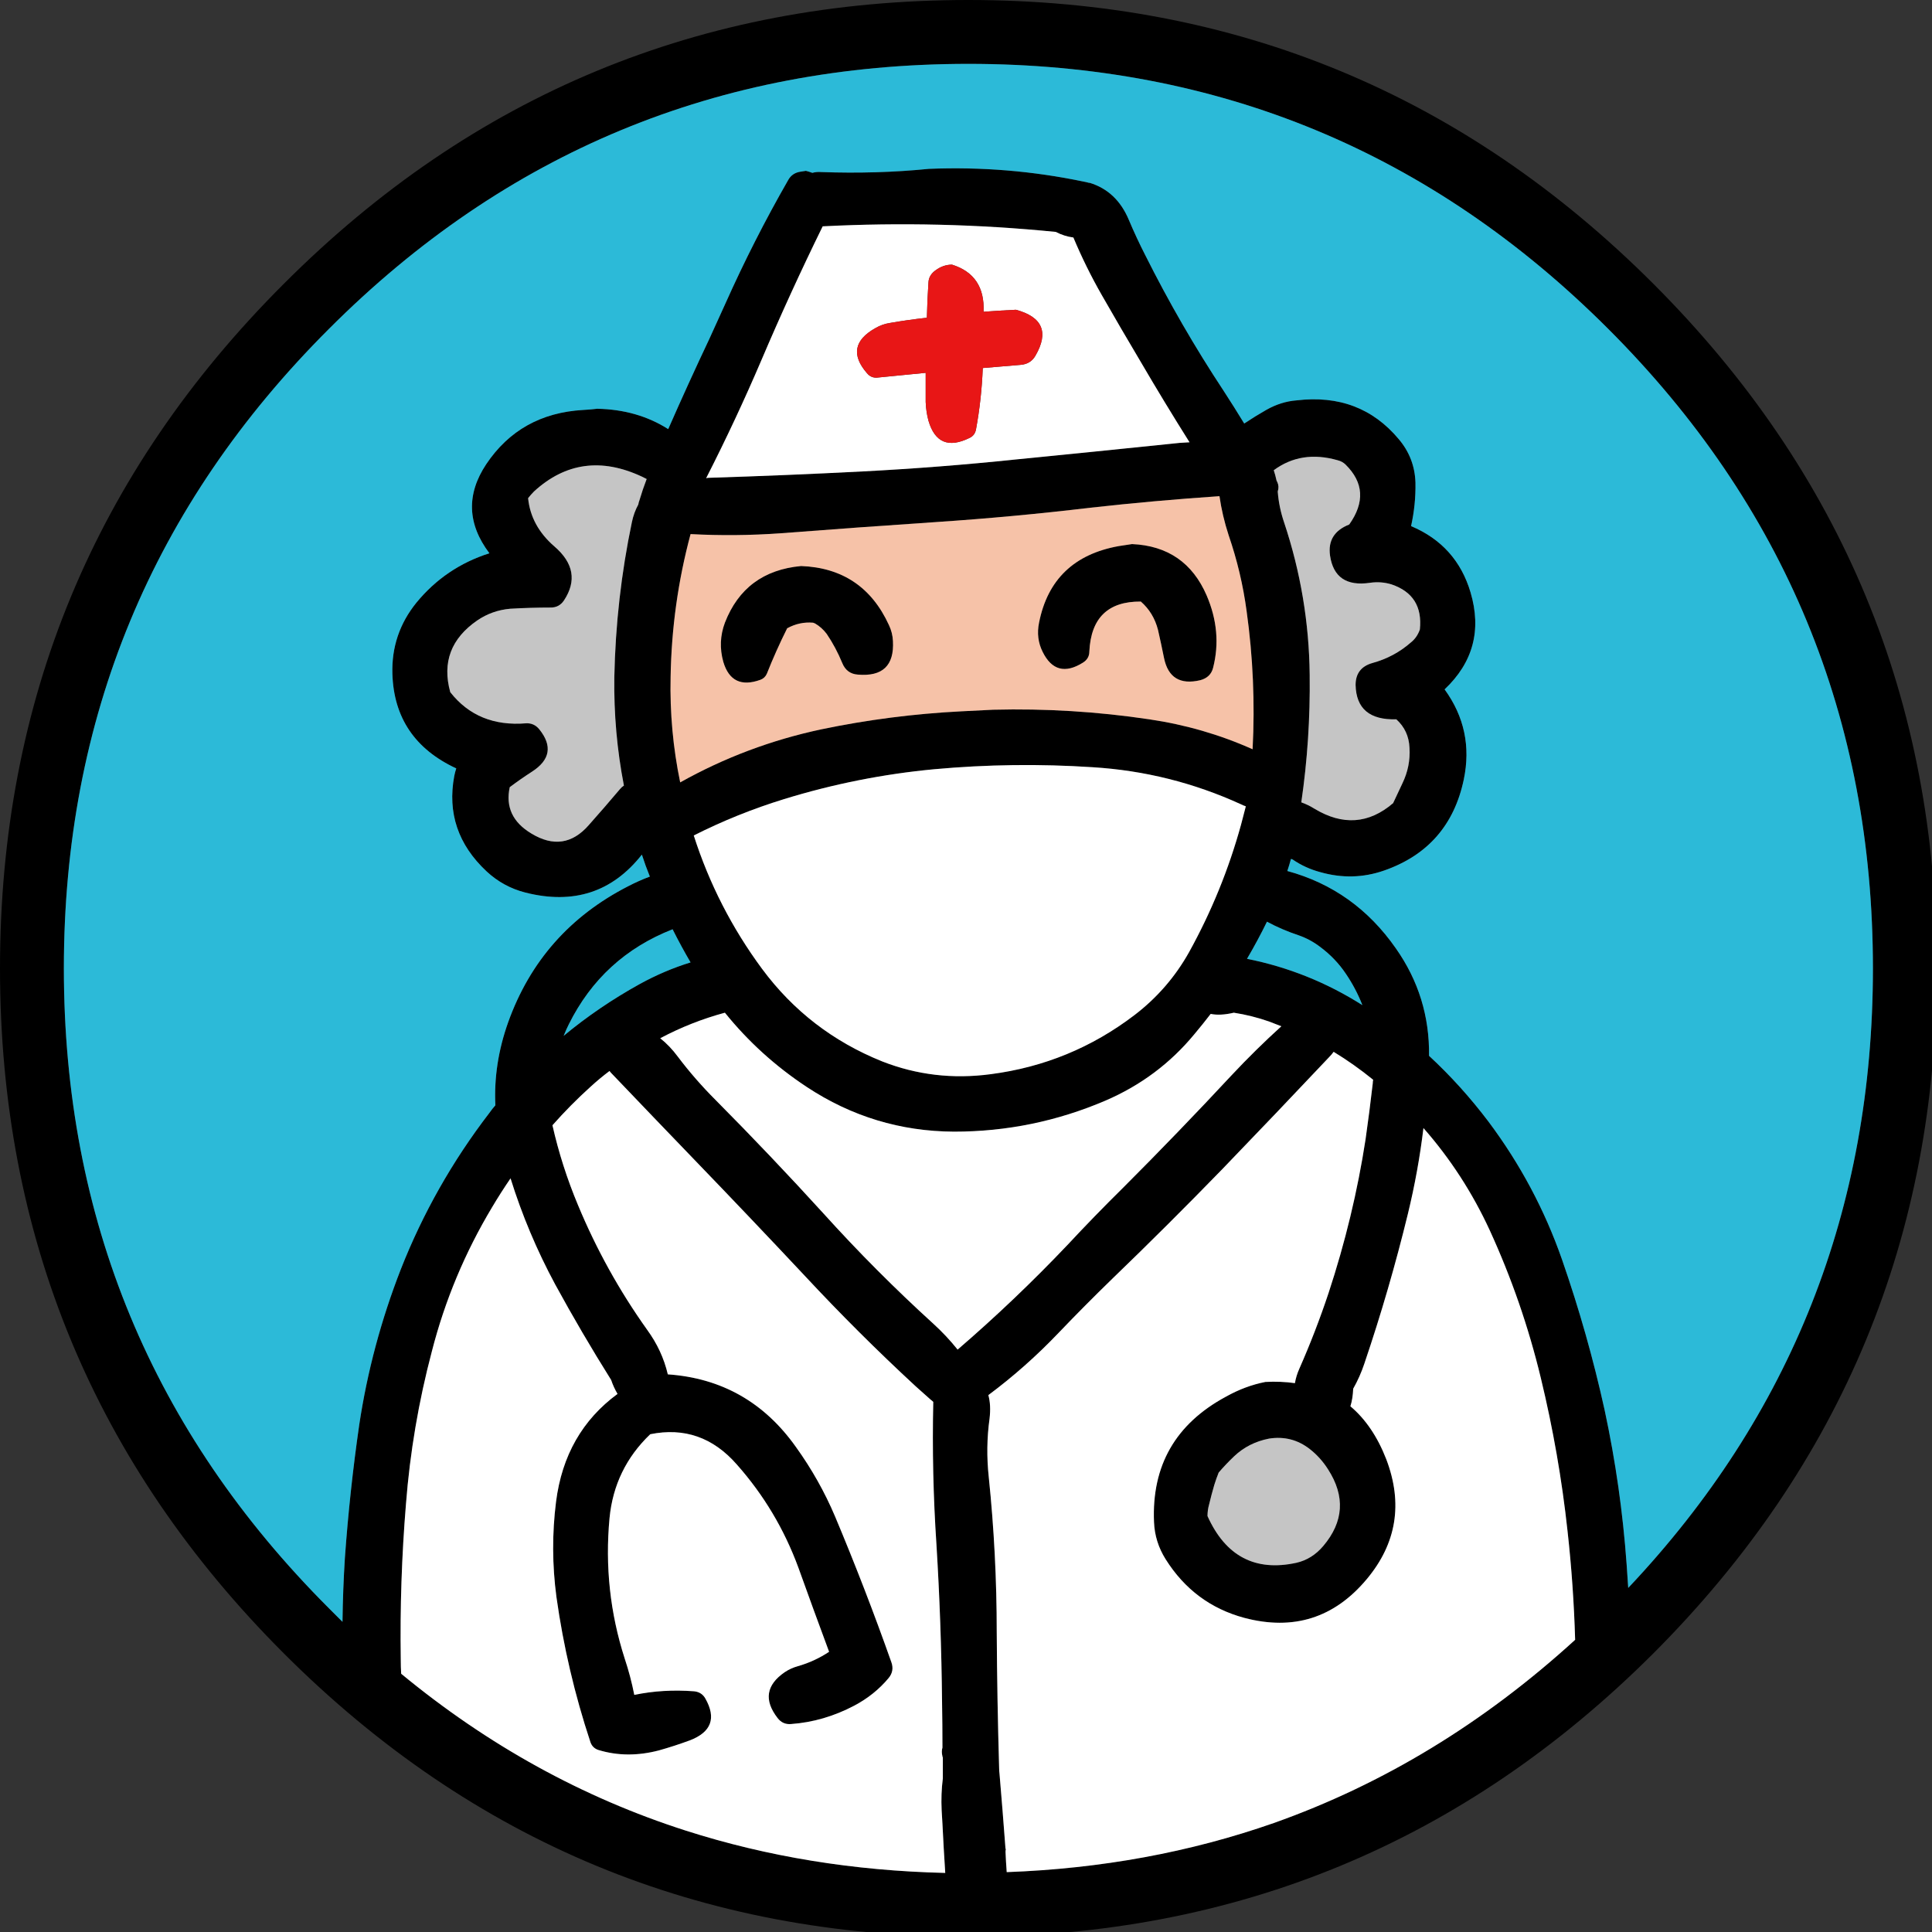 
<svg xmlns="http://www.w3.org/2000/svg" version="1.1" xmlns:xlink="http://www.w3.org/1999/xlink" preserveAspectRatio="none" x="0px" y="0px" width="242px" height="242px" viewBox="0 0 242 242">
<rect x="0" y="0" width="242" height="242" fill="#333333" stroke="none"/>
<defs>
<g id="Layer0_0_FILL">
<path fill="#000000" stroke="none" d="
M 242.6 121.3
Q 242.6 71.05 207.1 35.55 171.55 0 121.3 0 71.05 0 35.55 35.55 0 71.05 0 121.3 0 171.55 35.55 207.1 71.05 242.6 121.3 242.6 171.55 242.6 207.1 207.1 242.6 171.55 242.6 121.3
M 177.3 60.45
Q 177.2 57.35 175.2 55 170.35 49.2 162.4 50.15 160.45 50.3 158.6 51.35 157.2 52.15 155.85 53.05 154.6 51 153.3 49 147.85 40.75 143.45 31.95 142.35 29.8 141.4 27.55 139.9 23.95 136.5 22.9 136.45 22.9 136.4 22.9 136.05 22.8 135.75 22.75 126.2 20.75 116.35 21.15 109.85 21.8 102.85 21.55 102.3 21.5 101.75 21.65 101.35 21.5 100.95 21.4 100.6 21.45 100.3 21.5 99.2 21.65 98.7 22.6 94.4 30.1 90.85 38.05 89.85 40.25 88.85 42.45 86.2 48.05 83.7 53.75 79.85 51.3 74.8 51.2 74 51.3 73.05 51.35 65.15 51.8 60.9 58.15 57.15 63.8 61.3 69.3 55.8 71.05 52.15 75.5 49 79.4 49.15 84.4 49.4 92.65 57.15 96.25 57 96.7 56.9 97.2 55.6 104.15 60.95 109.15 63.05 111.1 65.8 111.8 74.85 114.1 80.4 107.05 80.85 108.45 81.4 109.8 80.05 110.3 78.7 111 67.75 116.6 63.65 128.05 61.8 133.25 62.05 138.45 61.65 138.9 61.3 139.4 54.35 148.45 50.2 159 46.5 168.5 45 178.45 43.8 186.75 43.2 195.15 42.95 199.1 42.9 203.15 42.05 202.3 41.2 201.45 8 168.25 8 121.3 8 74.35 41.2 41.2 74.35 8 121.3 8 168.25 8 201.45 41.2 234.6 74.35 234.6 121.3 234.6 166.45 203.95 198.9 203.85 197.4 203.75 195.95 203.05 186.2 201 176.65 198.9 167.1 195.65 157.75 192.4 148.45 186.45 140.5 183.05 136 179 132.25 179.1 124.85 174.85 118.8 169.7 111.4 161.25 109.1 161.5 108.35 161.7 107.6 161.8 107.6 161.9 107.65 163.5 108.75 165.4 109.25 169.45 110.4 173.35 109.05 181.55 106.2 183.35 97.65 184.65 91.45 180.95 86.35 186.3 81.3 184.2 74.2 182.45 68.3 176.75 65.9 177.35 63.2 177.3 60.45
M 171.6 73
Q 173 72.8 174.3 73.2 178.3 74.55 177.85 78.85 177.5 79.85 176.75 80.45 174.65 82.3 171.9 83.05 169.8 83.65 169.8 85.8 169.9 90.25 174.9 90.1 176.45 91.5 176.55 93.65 176.7 96 175.65 98.15 175.05 99.4 174.5 100.6 169.95 104.5 164.65 101.3 163.85 100.8 163 100.5 164.15 92.6 164.05 84.55 163.95 74.75 160.85 65.45 160.2 63.55 160.05 61.6
L 160.05 61.55
Q 160.25 60.95 160 60.4 159.95 60.3 159.9 60.2 159.75 59.5 159.55 58.9 163 56.35 167.55 57.65 168.15 57.8 168.55 58.2 171.95 61.55 169 65.7 166.2 66.8 166.6 69.6 167.2 73.65 171.6 73
M 165.35 118.6
Q 167.3 120.05 168.6 122 169.85 123.85 170.65 125.9 163.95 121.65 156.2 120.1 157.55 117.8 158.7 115.45 160.55 116.45 162.65 117.15 164.1 117.65 165.35 118.6
M 171.95 135.7
Q 171.55 139.2 171.05 142.7 169.55 152.45 166.4 162 164.8 166.8 162.75 171.45 162.35 172.35 162.2 173.25 160.45 173 158.5 173.1 155.95 173.6 153.55 174.95 144.1 180.05 144.55 190.65 144.65 193.15 146 195.3 149.55 200.95 155.85 202.65 165.1 205.1 171.2 197.8 176.8 191.1 173.65 182.8 172 178.55 169.15 176.15 169.45 175.2 169.5 173.95 170.35 172.45 170.9 170.8 174.05 161.5 176.35 152.05 177.65 146.7 178.3 141.3 183.35 147.05 186.6 154.1 190.7 163.05 193 172.6 195.3 182.1 196.35 191.8 197.1 198.55 197.3 205.4 180.15 221.05 159.55 228.35 143.85 233.85 126.1 234.5 126 233.2 125.95 231.95 125.95 231.75 126 231.6
L 125.95 231.6
Q 125.6 226.9 125.2 222.2 125.15 221.85 125.15 221.45 124.9 212.95 124.85 204.45 124.85 194.65 123.85 185 123.45 181.3 123.95 177.7 124.15 176 123.8 174.75 128.5 171.25 132.6 166.95 135.9 163.5 139.3 160.2 146.3 153.45 153.1 146.45 159.85 139.45 166.5 132.4 166.8 132.1 167.05 131.75 169.6 133.3 172 135.25 171.95 135.45 171.95 135.7
M 166.35 184.05
Q 169.6 189.1 165.75 193.65 164.35 195.3 162.4 195.75 154.65 197.45 151.25 189.9 151.25 189.15 151.45 188.45 151.75 187.2 152.1 186 152.35 185.2 152.65 184.45 153.55 183.4 154.6 182.4 156.4 180.7 158.95 180.2 161.8 179.75 164.05 181.5 165.4 182.55 166.35 184.05
M 134.45 29.75
Q 136 33.45 138 36.95 140.4 41.15 142.9 45.35 145.85 50.4 149 55.4 147.75 55.45 146.55 55.6 136.9 56.6 127.25 57.55 117.7 58.55 108.05 59.05 98.4 59.55 88.75 59.85 88.6 59.85 88.45 59.9 92.2 52.55 95.4 45.05 99 36.6 103.05 28.35 117.7 27.6 132.25 29.05 133.3 29.6 134.45 29.75
M 86.5 66.9
Q 92.1 67.2 97.75 66.8 107.45 66.05 117.15 65.4 126.9 64.75 136.55 63.6 144.6 62.7 152.75 62.15 153.1 64.6 153.9 67.05 155.5 71.7 156.15 76.55 157.35 85.15 156.9 93.85 150.75 91.1 143.95 90.1 134.25 88.65 124.4 88.9 122.45 89 120.4 89.1 111.55 89.55 102.9 91.35 93.5 93.35 85.2 98 83.85 91.5 84 84.8 84.15 75.65 86.5 66.9
M 117.05 96.35
Q 126.95 95.45 136.85 96.1 146.6 96.7 155.45 100.75 155.75 100.9 156.05 101 155.75 102.15 155.45 103.3 153.15 111.65 148.95 119.25 146.35 123.9 142.1 127.15 134.1 133.25 124.1 134.55 117 135.5 110.5 132.95 101.3 129.25 95.45 121.35 89.8 113.7 86.9 104.65 92.35 101.9 98.2 100.1 107.45 97.25 117.05 96.35
M 66.15 62.4
Q 66.5 61.95 66.9 61.55 72.8 56.15 80.4 59.7 80.7 59.85 81 60 80.5 61.3 80.1 62.65 80 62.9 79.95 63.2 79.4 64.2 79.15 65.4 77.15 74.95 76.95 84.8 76.85 91.7 78.15 98.4 77.85 98.6 77.65 98.85 75.75 101.1 73.75 103.35 70.65 106.9 66.55 104.4 63.05 102.3 63.85 98.6 65.25 97.55 66.65 96.65 70.05 94.45 67.55 91.35 66.9 90.55 65.9 90.6 59.85 91.1 56.4 86.7 54.85 81.1 59.8 77.7 61.65 76.45 63.9 76.25 66.45 76.1 69 76.1 70.05 76.1 70.65 75.2 73.05 71.55 69.45 68.45 66.5 65.9 66.15 62.4
M 76.35 134.15
Q 76.45 134.3 76.6 134.45 81.9 140 87.2 145.5 94.05 152.6 100.8 159.8 107.5 167 114.7 173.65 115.65 174.5 116.55 175.3 116.75 175.45 116.9 175.6 116.7 184.5 117.3 193.5 117.9 203.25 118 213.15 118.05 216.05 118.05 218.9 117.9 219.4 118.05 220 118.05 220.05 118.1 220.15 118.1 221.45 118.1 222.75 117.85 224.7 117.95 226.75 118 227.6 118.05 228.45 118.2 231.55 118.4 234.6 101.2 234.2 85.9 229.3 66.55 223.1 50.25 209.65 50.2 208.8 50.2 207.9 50.05 198.1 50.85 188.4 51.6 178.7 54.1 169.25 56.55 159.7 61.65 151.2 62.75 149.35 63.95 147.6 66.1 154.5 69.55 160.9 72.85 166.95 76.55 172.85 76.85 173.75 77.35 174.6 70.75 179.45 69.65 188.1 68.9 194.05 69.7 200.05 71 209.3 73.95 218.2 74.2 218.95 74.95 219.2 78.55 220.3 82.55 219.25 84.5 218.7 86.4 218 90.45 216.45 88.35 212.75 87.9 211.95 86.95 211.85 83.05 211.55 79.45 212.3 79 210 78.25 207.75 75.5 199.2 76.35 190.15 76.95 183.95 81.45 179.65 87.85 178.35 92.3 183.45 97.35 189.15 100 196.35 101.9 201.65 103.85 206.9 102.05 208.1 99.95 208.7 99.05 208.95 98.3 209.45 94.8 211.85 97.4 215.2 98.05 216.05 99.1 215.95 103.2 215.65 107 213.65 109.55 212.3 111.3 210.2 112.05 209.3 111.65 208.2 108.4 199 104.6 189.95 102.65 185.35 99.7 181.25 93.75 172.85 83.65 172.15 82.95 169.15 81.05 166.55 75.85 159.25 72.4 150.95 70.35 146.05 69.2 140.95 71.45 138.4 74 136.1 75.15 135.05 76.35 134.15
M 70.6 129.75
Q 70.9 129 71.25 128.3 75.45 119.85 84.25 116.4 85.3 118.5 86.5 120.55 83.25 121.55 80.15 123.25 75 126.1 70.6 129.75
M 154.55 126.85
Q 156.8 127.2 158.95 127.95 159.75 128.25 160.5 128.55 157.3 131.45 154.3 134.65 147.6 141.85 140.65 148.8 137.1 152.3 133.7 155.95 127.15 162.85 119.95 169.05 118.55 167.3 116.9 165.8 109.7 159.25 103.15 152 96.55 144.75 89.65 137.8 87.05 135.2 84.9 132.35 83.9 131 82.7 130.05 86.55 128 90.8 126.85 95.15 132.25 101.05 136.15 109.45 141.7 119.5 141.75 129.4 141.75 138.5 137.85 145.1 135 149.6 129.55 150.65 128.3 151.65 127 152.85 127.25 154.55 126.85
M 135.65 83
Q 136.45 82.5 136.45 81.6 136.75 75.3 142.9 75.35 144.5 76.75 145.05 78.9 145.45 80.65 145.8 82.4 146.55 86.1 150.35 85.2 151.65 84.85 151.95 83.65 153.1 79.15 151.15 74.6 148.5 68.45 141.8 68.15 141.05 68.25 140.15 68.4 131.75 69.9 130.15 78 129.75 79.95 130.6 81.65 132.3 85.1 135.65 83
M 90.6 82.9
Q 91.65 86.45 95.25 85.15 95.8 84.95 96.05 84.4 97.2 81.5 98.6 78.7 100.15 77.85 101.85 78 102 78.05 102.1 78.1 102.95 78.6 103.55 79.4 104.7 81.1 105.5 83.05 106.05 84.4 107.45 84.5 112.1 84.9 111.85 80.3 111.8 79.25 111.35 78.3 108.1 71.2 100.35 70.9 93.3 71.55 90.8 78 89.9 80.4 90.6 82.9 Z"/>

<path fill="#FFFFFF" stroke="none" d="
M 158.95 127.95
Q 156.8 127.2 154.55 126.85 152.85 127.25 151.65 127 150.65 128.3 149.6 129.55 145.1 135 138.5 137.85 129.4 141.75 119.5 141.75 109.45 141.7 101.05 136.15 95.15 132.25 90.8 126.85 86.55 128 82.7 130.05 83.9 131 84.9 132.35 87.05 135.2 89.65 137.8 96.55 144.75 103.15 152 109.7 159.25 116.9 165.8 118.55 167.3 119.95 169.05 127.15 162.85 133.7 155.95 137.1 152.3 140.65 148.8 147.6 141.85 154.3 134.65 157.3 131.45 160.5 128.55 159.75 128.25 158.95 127.95
M 76.6 134.45
Q 76.45 134.3 76.35 134.15 75.15 135.05 74 136.1 71.45 138.4 69.2 140.95 70.35 146.05 72.4 150.95 75.85 159.25 81.05 166.55 82.95 169.15 83.65 172.15 93.75 172.85 99.7 181.25 102.65 185.35 104.6 189.95 108.4 199 111.65 208.2 112.05 209.3 111.3 210.2 109.55 212.3 107 213.65 103.2 215.65 99.1 215.95 98.05 216.05 97.4 215.2 94.8 211.85 98.3 209.45 99.05 208.95 99.95 208.7 102.05 208.1 103.85 206.9 101.9 201.65 100 196.35 97.35 189.15 92.3 183.45 87.85 178.35 81.45 179.65 76.95 183.95 76.35 190.15 75.5 199.2 78.25 207.75 79 210 79.45 212.3 83.05 211.55 86.95 211.85 87.9 211.95 88.35 212.75 90.45 216.45 86.4 218 84.5 218.7 82.55 219.25 78.55 220.3 74.95 219.2 74.2 218.95 73.95 218.2 71 209.3 69.7 200.05 68.9 194.05 69.65 188.1 70.75 179.45 77.35 174.6 76.85 173.75 76.55 172.85 72.85 166.95 69.55 160.9 66.1 154.5 63.95 147.6 62.75 149.35 61.65 151.2 56.55 159.7 54.1 169.25 51.6 178.7 50.85 188.4 50.05 198.1 50.2 207.9 50.2 208.8 50.25 209.65 66.55 223.1 85.9 229.3 101.2 234.2 118.4 234.6 118.2 231.55 118.05 228.45 118 227.6 117.95 226.75 117.85 224.7 118.1 222.75 118.1 221.45 118.1 220.15 118.05 220.05 118.05 220 117.9 219.4 118.05 218.9 118.05 216.05 118 213.15 117.9 203.25 117.3 193.5 116.7 184.5 116.9 175.6 116.75 175.45 116.55 175.3 115.65 174.5 114.7 173.65 107.5 167 100.8 159.8 94.05 152.6 87.2 145.5 81.9 140 76.6 134.45
M 136.85 96.1
Q 126.95 95.45 117.05 96.35 107.45 97.25 98.2 100.1 92.35 101.9 86.9 104.65 89.8 113.7 95.45 121.35 101.3 129.25 110.5 132.95 117 135.5 124.1 134.55 134.1 133.25 142.1 127.15 146.35 123.9 148.95 119.25 153.15 111.65 155.45 103.3 155.75 102.15 156.05 101 155.75 100.9 155.45 100.75 146.6 96.7 136.85 96.1
M 138 36.95
Q 136 33.45 134.45 29.75 133.3 29.6 132.25 29.05 117.7 27.6 103.05 28.35 99 36.6 95.4 45.05 92.2 52.55 88.45 59.9 88.6 59.85 88.75 59.85 98.4 59.55 108.05 59.05 117.7 58.55 127.25 57.55 136.9 56.6 146.55 55.6 147.75 55.45 149 55.4 145.85 50.4 142.9 45.35 140.4 41.15 138 36.95
M 127.25 38.8
Q 132.25 40.15 129.7 44.55 129.1 45.6 127.85 45.7 125.45 45.9 123.1 46.1 122.95 50 122.25 53.8 122.1 54.55 121.45 54.85 117.5 56.8 116.3 52.7 116 51.6 115.95 50.35 115.95 48.5 115.95 46.7 112.9 47 109.85 47.3 109.1 47.35 108.6 46.75 105.65 43.35 109.65 41.1 110.5 40.6 111.5 40.45 113.8 40.05 116.1 39.8 116.15 37.55 116.3 35.35 116.35 34.45 117.2 33.85 118.15 33.15 119.25 33.15 123.4 34.45 123.2 39.05 125.2 38.9 127.25 38.8
M 171.05 142.7
Q 171.55 139.2 171.95 135.7 171.95 135.45 172 135.25 169.6 133.3 167.05 131.75 166.8 132.1 166.5 132.4 159.85 139.45 153.1 146.45 146.3 153.45 139.3 160.2 135.9 163.5 132.6 166.95 128.5 171.25 123.8 174.75 124.15 176 123.95 177.7 123.45 181.3 123.85 185 124.85 194.65 124.85 204.45 124.9 212.95 125.15 221.45 125.15 221.85 125.2 222.2 125.6 226.9 125.95 231.6
L 126 231.6
Q 125.95 231.75 125.95 231.95 126 233.2 126.1 234.5 143.85 233.85 159.55 228.35 180.15 221.05 197.3 205.4 197.1 198.55 196.35 191.8 195.3 182.1 193 172.6 190.7 163.05 186.6 154.1 183.35 147.05 178.3 141.3 177.65 146.7 176.35 152.05 174.05 161.5 170.9 170.8 170.35 172.45 169.5 173.95 169.45 175.2 169.15 176.15 172 178.55 173.65 182.8 176.8 191.1 171.2 197.8 165.1 205.1 155.85 202.65 149.55 200.95 146 195.3 144.65 193.15 144.55 190.65 144.1 180.05 153.55 174.95 155.95 173.6 158.5 173.1 160.45 173 162.2 173.25 162.35 172.35 162.75 171.45 164.8 166.8 166.4 162 169.55 152.45 171.05 142.7 Z"/>

<path fill="#2CBAD8" stroke="none" d="
M 71.25 128.3
Q 70.9 129 70.6 129.75 75 126.1 80.15 123.25 83.25 121.55 86.5 120.55 85.3 118.5 84.25 116.4 75.45 119.85 71.25 128.3
M 168.6 122
Q 167.3 120.05 165.35 118.6 164.1 117.65 162.65 117.15 160.55 116.45 158.7 115.45 157.55 117.8 156.2 120.1 163.95 121.65 170.65 125.9 169.85 123.85 168.6 122
M 175.2 55
Q 177.2 57.35 177.3 60.45 177.35 63.2 176.75 65.9 182.45 68.3 184.2 74.2 186.3 81.3 180.95 86.35 184.65 91.45 183.35 97.65 181.55 106.2 173.35 109.05 169.45 110.4 165.4 109.25 163.5 108.75 161.9 107.65 161.8 107.6 161.7 107.6 161.5 108.35 161.25 109.1 169.7 111.4 174.85 118.8 179.1 124.85 179 132.25 183.05 136 186.45 140.5 192.4 148.45 195.65 157.75 198.9 167.1 201 176.65 203.05 186.2 203.75 195.95 203.85 197.4 203.95 198.9 234.6 166.45 234.6 121.3 234.6 74.35 201.45 41.2 168.25 8 121.3 8 74.35 8 41.2 41.2 8 74.35 8 121.3 8 168.25 41.2 201.45 42.05 202.3 42.9 203.15 42.95 199.1 43.2 195.15 43.8 186.75 45 178.45 46.5 168.5 50.2 159 54.35 148.45 61.3 139.4 61.65 138.9 62.05 138.45 61.8 133.25 63.65 128.05 67.75 116.6 78.7 111 80.05 110.3 81.4 109.8 80.85 108.45 80.4 107.05 74.85 114.1 65.8 111.8 63.05 111.1 60.95 109.15 55.6 104.15 56.9 97.2 57 96.7 57.15 96.25 49.4 92.65 49.15 84.4 49 79.4 52.15 75.5 55.8 71.05 61.3 69.3 57.15 63.8 60.9 58.15 65.15 51.8 73.05 51.35 74 51.3 74.8 51.2 79.85 51.3 83.7 53.75 86.2 48.05 88.85 42.45 89.85 40.25 90.85 38.05 94.4 30.1 98.7 22.6 99.2 21.65 100.3 21.5 100.6 21.45 100.95 21.4 101.35 21.5 101.75 21.65 102.3 21.5 102.85 21.55 109.85 21.8 116.35 21.15 126.2 20.75 135.75 22.75 136.05 22.8 136.4 22.9 136.45 22.9 136.5 22.9 139.9 23.95 141.4 27.55 142.35 29.8 143.45 31.95 147.85 40.75 153.3 49 154.6 51 155.85 53.05 157.2 52.15 158.6 51.35 160.45 50.3 162.4 50.15 170.35 49.2 175.2 55 Z"/>

<path fill="#C5C5C5" stroke="none" d="
M 66.9 61.55
Q 66.5 61.95 66.15 62.4 66.5 65.9 69.45 68.45 73.05 71.55 70.65 75.2 70.05 76.1 69 76.1 66.45 76.1 63.9 76.25 61.65 76.45 59.8 77.7 54.85 81.1 56.4 86.7 59.85 91.1 65.9 90.6 66.9 90.55 67.55 91.35 70.05 94.45 66.65 96.65 65.25 97.55 63.85 98.6 63.05 102.3 66.55 104.4 70.65 106.9 73.75 103.35 75.75 101.1 77.65 98.85 77.85 98.6 78.15 98.4 76.85 91.7 76.95 84.8 77.15 74.95 79.15 65.4 79.4 64.2 79.95 63.2 80 62.9 80.1 62.65 80.5 61.3 81 60 80.7 59.85 80.4 59.7 72.8 56.15 66.9 61.55
M 165.75 193.65
Q 169.6 189.1 166.35 184.05 165.4 182.55 164.05 181.5 161.8 179.75 158.95 180.2 156.4 180.7 154.6 182.4 153.55 183.4 152.65 184.45 152.35 185.2 152.1 186 151.75 187.2 151.45 188.45 151.25 189.15 151.25 189.9 154.65 197.45 162.4 195.75 164.35 195.3 165.75 193.65
M 174.3 73.2
Q 173 72.8 171.6 73 167.2 73.65 166.6 69.6 166.2 66.8 169 65.7 171.95 61.55 168.55 58.2 168.15 57.8 167.55 57.65 163 56.35 159.55 58.9 159.75 59.5 159.9 60.2 159.95 60.3 160 60.4 160.25 60.95 160.05 61.55
L 160.05 61.6
Q 160.2 63.55 160.85 65.45 163.95 74.75 164.05 84.55 164.15 92.6 163 100.5 163.85 100.8 164.65 101.3 169.95 104.5 174.5 100.6 175.05 99.4 175.65 98.15 176.7 96 176.55 93.65 176.45 91.5 174.9 90.1 169.9 90.25 169.8 85.8 169.8 83.65 171.9 83.05 174.65 82.3 176.75 80.45 177.5 79.85 177.85 78.85 178.3 74.55 174.3 73.2 Z"/>

<path fill="#F6C2A8" stroke="none" d="
M 97.75 66.8
Q 92.1 67.2 86.5 66.9 84.15 75.65 84 84.8 83.85 91.5 85.2 98 93.5 93.35 102.9 91.35 111.55 89.55 120.4 89.1 122.45 89 124.4 88.9 134.25 88.65 143.95 90.1 150.75 91.1 156.9 93.85 157.35 85.15 156.15 76.55 155.5 71.7 153.9 67.05 153.1 64.6 152.75 62.15 144.6 62.7 136.55 63.6 126.9 64.75 117.15 65.4 107.45 66.05 97.75 66.8
M 95.25 85.15
Q 91.65 86.45 90.6 82.9 89.9 80.4 90.8 78 93.3 71.55 100.35 70.9 108.1 71.2 111.35 78.3 111.8 79.25 111.85 80.3 112.1 84.9 107.45 84.5 106.05 84.4 105.5 83.05 104.7 81.1 103.55 79.4 102.95 78.6 102.1 78.1 102 78.05 101.85 78 100.15 77.85 98.6 78.7 97.2 81.5 96.05 84.4 95.8 84.95 95.25 85.15
M 136.45 81.6
Q 136.45 82.5 135.65 83 132.3 85.1 130.6 81.65 129.75 79.95 130.15 78 131.75 69.9 140.15 68.4 141.05 68.25 141.8 68.15 148.5 68.45 151.15 74.6 153.1 79.15 151.95 83.65 151.65 84.85 150.35 85.2 146.55 86.1 145.8 82.4 145.45 80.65 145.05 78.9 144.5 76.75 142.9 75.35 136.75 75.3 136.45 81.6 Z"/>

<path fill="#E81616" stroke="none" d="
M 129.7 44.55
Q 132.25 40.15 127.25 38.8 125.2 38.9 123.2 39.05 123.4 34.45 119.25 33.15 118.15 33.15 117.2 33.85 116.35 34.45 116.3 35.35 116.15 37.55 116.1 39.8 113.8 40.05 111.5 40.45 110.5 40.6 109.65 41.1 105.65 43.35 108.6 46.75 109.1 47.35 109.85 47.3 112.9 47 115.95 46.7 115.95 48.5 115.95 50.35 116 51.6 116.3 52.7 117.5 56.8 121.45 54.85 122.1 54.55 122.25 53.8 122.95 50 123.1 46.1 125.45 45.9 127.85 45.7 129.1 45.6 129.7 44.55 Z"/>
</g>
</defs>

<g transform="matrix( 1, 0, 0, 1, 0,0) ">
<use xlink:href="#Layer0_0_FILL"/>
</g>
</svg>

